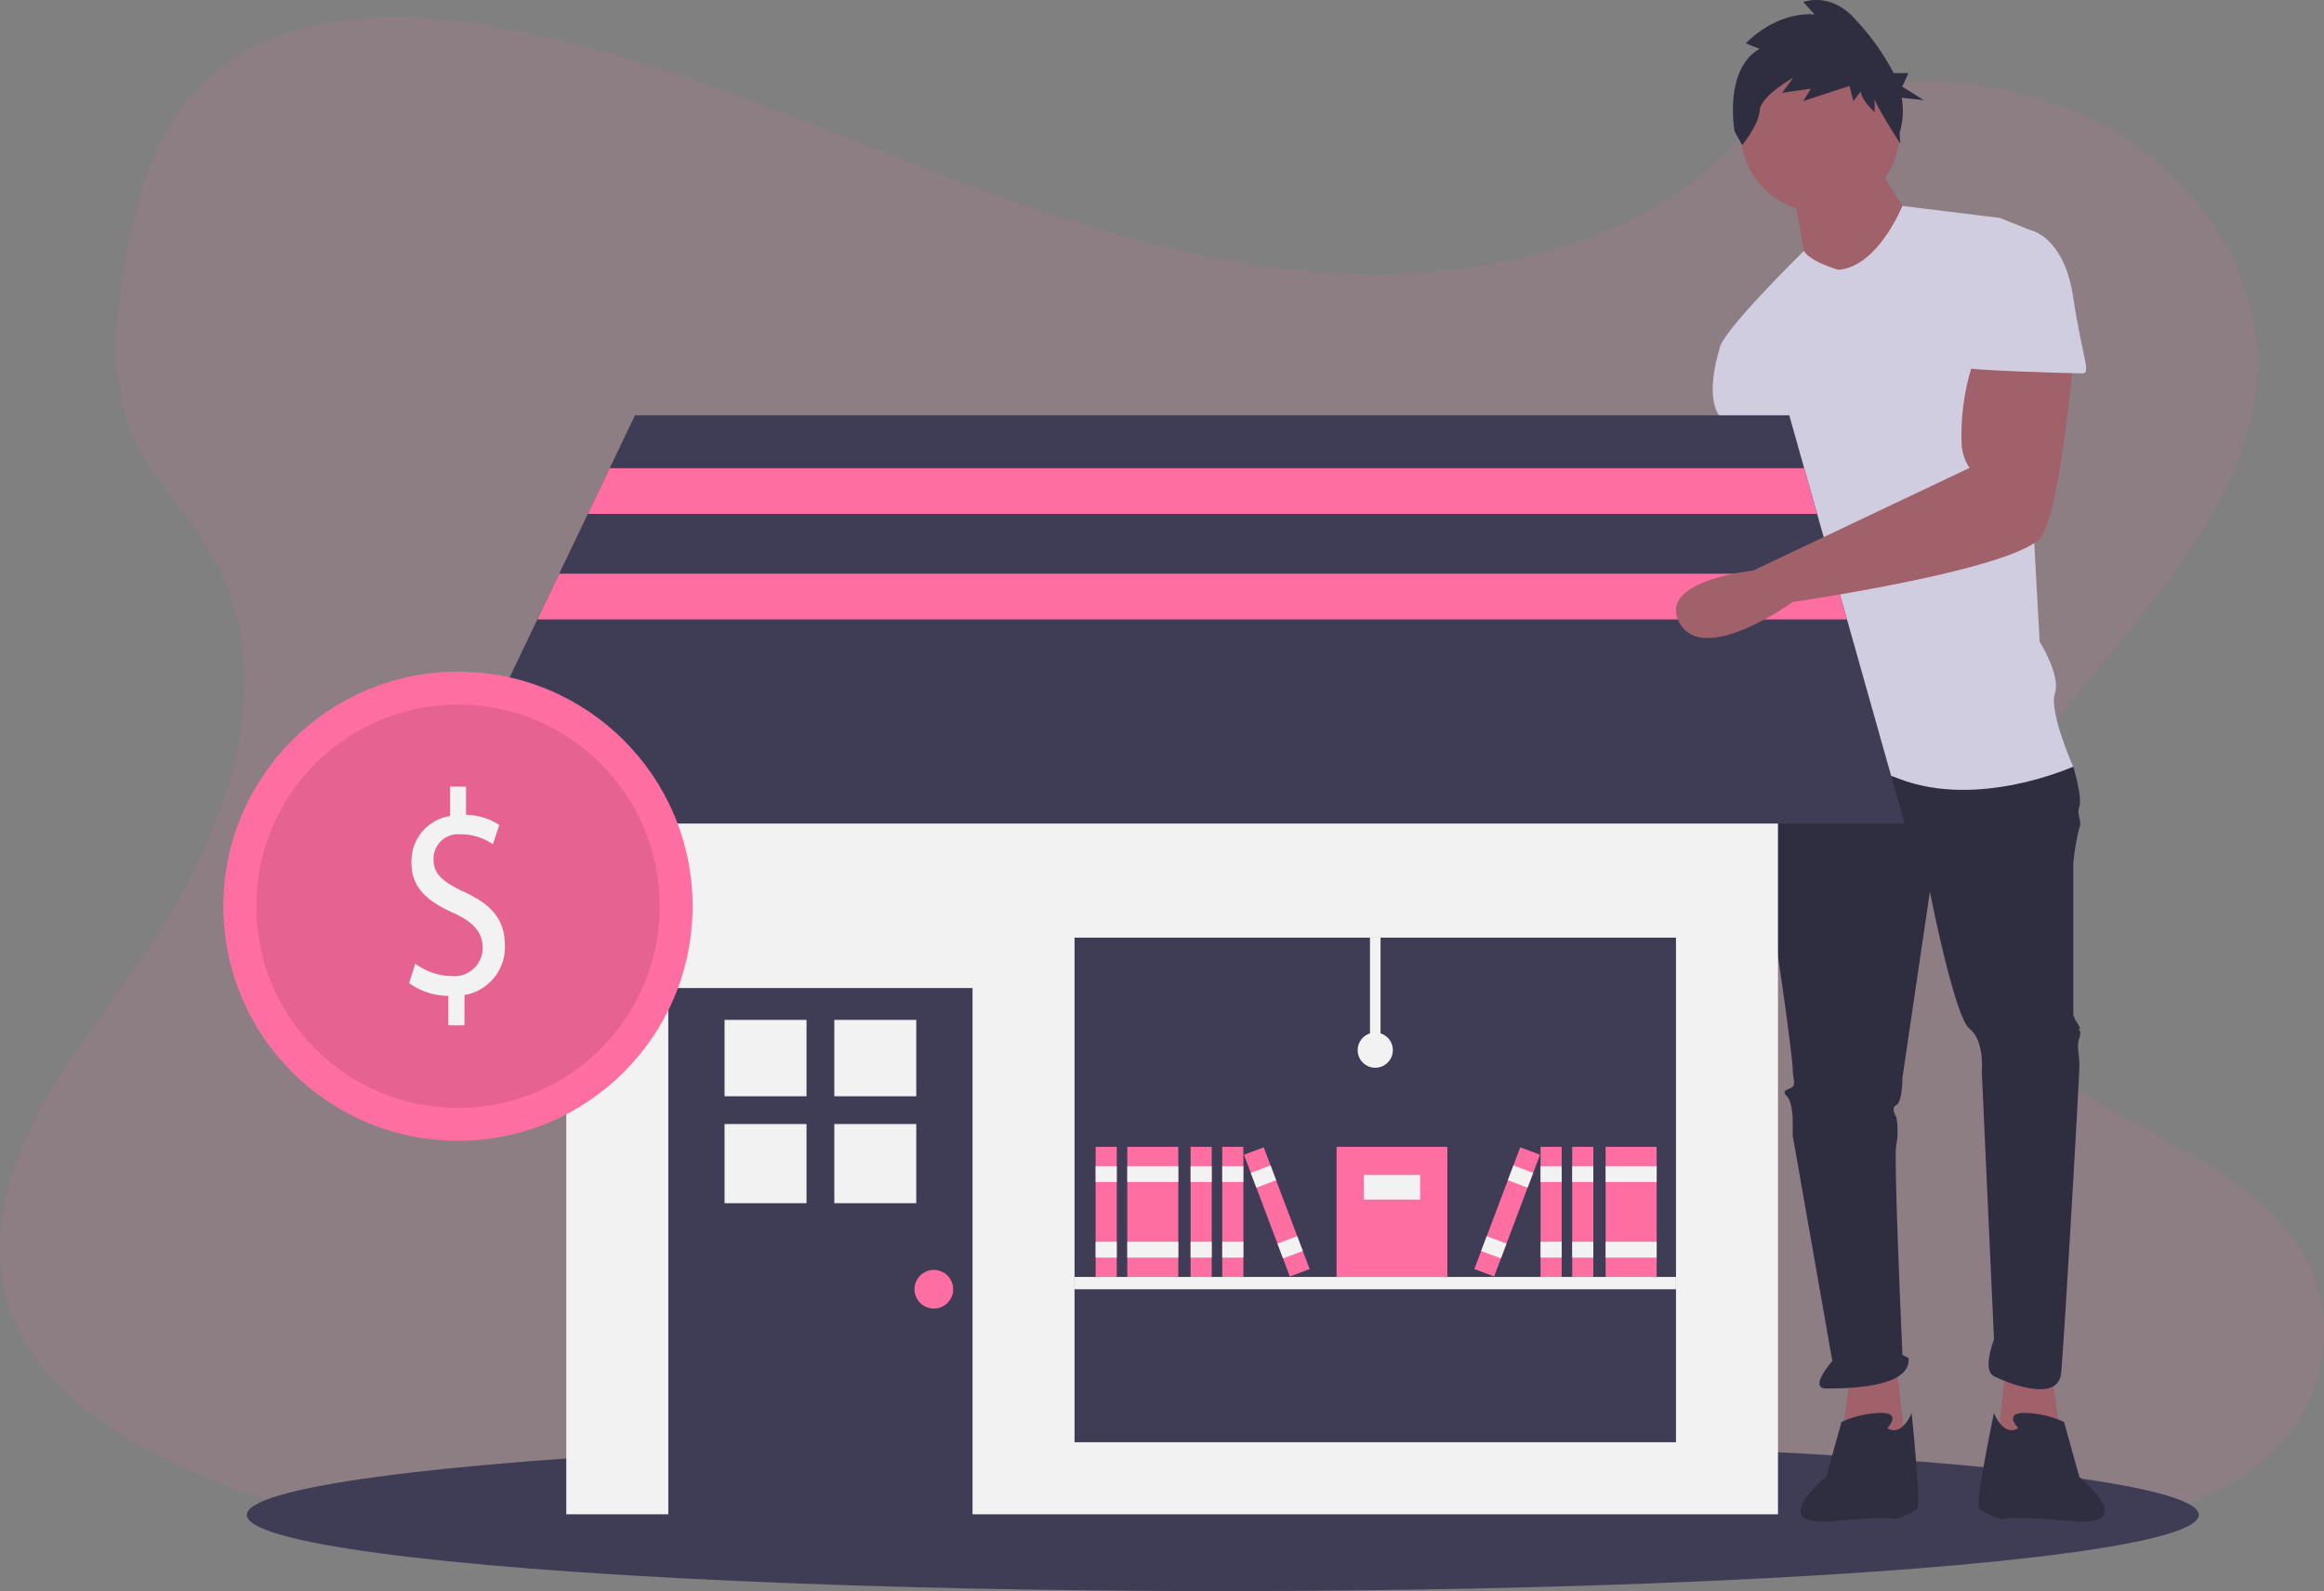 <svg xmlns="http://www.w3.org/2000/svg" width="247.052" height="169.191" viewBox="0 0 247.052 169.191">
  <rect x="0" y="0" width="247.052" height="169.191" fill="#808080" stroke="none"/>
  <g id="Group_120" data-name="Group 120" transform="translate(-64.256 -147.592)">
    <g id="Group_115" data-name="Group 115">
      <path id="Path_315" data-name="Path 315" d="M245.427,96.7C229.588,96.15,214.5,91.037,200.1,85.443s-28.671-11.793-44.13-14.757c-9.943-1.906-21.315-2.176-29.325,3.154-7.711,5.139-10.2,13.986-11.541,22.2-1.008,6.182-1.6,12.686,1.162,18.474,1.916,4.018,5.32,7.4,7.672,11.257,8.191,13.391,2.4,29.9-6.473,42.98-4.16,6.135-8.993,11.991-12.2,18.515s-4.7,14.01-1.889,20.671c2.787,6.607,9.427,11.561,16.616,15.048,14.607,7.085,31.813,9.111,48.6,10.259,37.156,2.543,74.507,1.441,111.761.34,13.787-.409,27.634-.822,41.2-2.954,7.532-1.184,15.307-3.061,20.777-7.6,6.94-5.758,8.661-15.51,4.011-22.729-7.8-12.111-29.366-15.119-34.828-28.118-3-7.153.083-15.121,4.444-21.758,9.358-14.233,25.042-26.721,25.869-42.99.568-11.176-6.975-22.365-18.633-27.653-12.219-5.562-29.168-4.858-38.179,4.317C275.723,93.558,259.41,97.185,245.427,96.7Z" transform="translate(-37.63 80.01)" fill="#ff6ea1" opacity="0.1"/>
      <g id="undraw_business_shop_qw5t" transform="translate(88 147.592)">
        <ellipse id="Ellipse_78" data-name="Ellipse 78" cx="103.753" cy="8.106" rx="103.753" ry="8.106" transform="translate(2.494 152.98)" fill="#3f3d56"/>
        <path id="Path_474" data-name="Path 474" d="M761.81,582.573l.972,7.131-6.807.648.972-8.752Z" transform="translate(-567.43 -436.546)" fill="#a0616a"/>
        <path id="Path_475" data-name="Path 475" d="M809.324,303.812s.648,8.752.648,9.076-4.538,22.69-4.538,22.69-6.483,12.318,0,11.993,4.538-11.669,4.538-11.669l6.807-18.8-2.917-13.29Z" transform="translate(-647.035 -255.676)" fill="#a0616a"/>
        <path id="Path_476" data-name="Path 476" d="M690.664,582.573l-.972,7.131,6.807.648-.972-8.752Z" transform="translate(-517.679 -436.546)" fill="#a0616a"/>
        <path id="Path_477" data-name="Path 477" d="M836.52,423.7l-1.621,2.269s-.972,9.724,0,12.966,2.917,18.152,2.917,19.125.324,1.621,0,1.945-1.3.324-.648.972.648,2.593.648,2.593v1.621l4.214,23.987s-2.593,2.917-.648,2.917,9.076,0,8.752-3.241l-.648-.324s-.972-21.394-.648-22.366a8.274,8.274,0,0,0,0-2.917s-.648-.972,0-1.3.648-2.917.648-2.917l2.917-19.773s2.593,13.29,4.214,14.587,1.3,4.538,1.3,4.538l1.3,28.525s-1.3,3.241,0,3.89,6.807,2.917,7.131-.324,1.945-31.442,1.945-32.739-.324-1.945,0-2.917-.324-.972,0-.972-.648-.972-.648-1.621V436.345a23.936,23.936,0,0,1,.648-3.89c.324-.648-.324-1.3,0-2.269s-.648-4.214-.648-4.214l-14.587-3.89Z" transform="translate(-670.989 -344.45)" fill="#2f2e41"/>
        <path id="Path_478" data-name="Path 478" d="M860.469,714.828s1.621-1.621-.648-1.621a10.552,10.552,0,0,0-4.214.972l-1.621,5.835s-6.645,5.348.81,4.7,6.321-.162,6.321-.162,2.269-.648,2.593-1.3-.648-10.049-.648-10.049S862.09,715.8,860.469,714.828Z" transform="translate(-683.593 -562.966)" fill="#2f2e41"/>
        <path id="Path_479" data-name="Path 479" d="M931.281,714.828s-1.621-1.621.648-1.621a10.551,10.551,0,0,1,4.214.972l1.621,5.835s6.645,5.348-.81,4.7-7.293-.162-7.293-.162-2.269-.648-2.593-1.3,1.621-10.049,1.621-10.049S929.66,715.8,931.281,714.828Z" transform="translate(-740.467 -562.966)" fill="#2f2e41"/>
        <circle id="Ellipse_79" data-name="Ellipse 79" cx="8.428" cy="8.428" r="8.428" transform="translate(161.317 5.673)" fill="#a0616a"/>
        <path id="Path_480" data-name="Path 480" d="M847.9,182.286s1.3,6.483,1.3,7.455,5.511,3.89,5.511,3.89l6.159-7.779s-3.89-5.51-3.89-6.807Z" transform="translate(-681.07 -162.027)" fill="#a0616a"/>
        <path id="Path_481" data-name="Path 481" d="M829.347,205.409s-2.825-.752-3.682-2c0,0-8.96,8.8-8.96,10.424l7.131,12.642s0,4.538.648,4.862,0,0,0,1.3-1.945,9.724-1.3,11.021,1.3.324.648,2.269-2.269,12.318-2.269,12.318,5.835-1.945,14.262,1.3,18.476-1.3,18.476-1.3-2.593-5.835-1.945-7.779-1.621-5.51-1.621-5.51l-1.621-29.821s2.269-13.29.648-13.938l-3.242-1.3-10.38-1.276S833.561,205.085,829.347,205.409Z" transform="translate(-657.657 -176.722)" fill="#d0cde1"/>
        <path id="Path_482" data-name="Path 482" d="M817.779,250.526l-3.241,2.269s-1.621,4.862,0,7.131a16.623,16.623,0,0,1,2.269,5.51l6.483-.648Z" transform="translate(-655.49 -215.68)" fill="#d0cde1"/>
        <path id="Path_483" data-name="Path 483" d="M825.267,116.006l-1.462-.585s3.057-3.365,7.31-3.073l-1.2-1.317s2.924-1.171,5.582,1.9a25.941,25.941,0,0,1,4.022,5.653h1.566l-.653,1.439,2.287,1.439-2.347-.258a7.962,7.962,0,0,1-.222,3.726l.063,1.137s-2.721-4.21-2.721-4.8v1.463s-1.462-1.317-1.462-2.195l-.8,1.024-.4-1.609-4.917,1.609.8-1.317-3.057.439,1.2-1.609s-3.455,1.9-3.588,3.512-1.861,3.658-1.861,3.658l-.8-1.463S821.413,118.2,825.267,116.006Z" transform="translate(-661.957 -110.812)" fill="#2f2e41"/>
        <rect id="Rectangle_335" data-name="Rectangle 335" width="128.809" height="90.484" transform="translate(36.455 70.54)" fill="#f2f2f2"/>
        <rect id="Rectangle_336" data-name="Rectangle 336" width="32.342" height="56.459" transform="translate(47.299 105.064)" fill="#3f3d56"/>
        <rect id="Rectangle_337" data-name="Rectangle 337" width="8.712" height="8.122" transform="translate(53.281 108.451)" fill="#f2f2f2"/>
        <rect id="Rectangle_338" data-name="Rectangle 338" width="8.712" height="8.122" transform="translate(64.947 108.451)" fill="#f2f2f2"/>
        <rect id="Rectangle_339" data-name="Rectangle 339" width="8.712" height="8.417" transform="translate(53.281 119.526)" fill="#f2f2f2"/>
        <rect id="Rectangle_340" data-name="Rectangle 340" width="8.712" height="8.417" transform="translate(64.947 119.526)" fill="#f2f2f2"/>
        <circle id="Ellipse_80" data-name="Ellipse 80" cx="2.056" cy="2.056" r="2.056" transform="translate(73.472 135.038)" fill="#ff6ea1"/>
        <rect id="Rectangle_341" data-name="Rectangle 341" width="63.937" height="53.655" transform="translate(90.484 99.705)" fill="#3f3d56"/>
        <path id="Path_484" data-name="Path 484" d="M247.929,220.468H92.2l10.383-21.709,2.324-4.861,3.04-6.356,2.324-4.861,2.694-5.631h122.7l1.591,5.631,1.374,4.861,1.8,6.356,1.374,4.861Z" transform="translate(-69.204 -132.893)" fill="#3f3d56"/>
        <rect id="Rectangle_342" data-name="Rectangle 342" width="2.243" height="13.834" transform="translate(92.728 121.952)" fill="#ff6ea1"/>
        <rect id="Rectangle_343" data-name="Rectangle 343" width="2.243" height="1.683" transform="translate(92.728 124.008)" fill="#f2f2f2"/>
        <rect id="Rectangle_344" data-name="Rectangle 344" width="2.243" height="1.683" transform="translate(92.728 132.047)" fill="#f2f2f2"/>
        <rect id="Rectangle_345" data-name="Rectangle 345" width="5.422" height="13.834" transform="translate(96.093 121.952)" fill="#ff6ea1"/>
        <rect id="Rectangle_346" data-name="Rectangle 346" width="5.422" height="1.683" transform="translate(96.093 124.008)" fill="#f2f2f2"/>
        <rect id="Rectangle_347" data-name="Rectangle 347" width="5.422" height="1.683" transform="translate(96.093 132.047)" fill="#f2f2f2"/>
        <rect id="Rectangle_348" data-name="Rectangle 348" width="2.243" height="13.834" transform="translate(102.823 121.952)" fill="#ff6ea1"/>
        <rect id="Rectangle_349" data-name="Rectangle 349" width="2.243" height="1.683" transform="translate(102.823 124.008)" fill="#f2f2f2"/>
        <rect id="Rectangle_350" data-name="Rectangle 350" width="2.243" height="1.683" transform="translate(102.823 132.047)" fill="#f2f2f2"/>
        <rect id="Rectangle_351" data-name="Rectangle 351" width="2.243" height="13.834" transform="translate(106.188 121.952)" fill="#ff6ea1"/>
        <rect id="Rectangle_352" data-name="Rectangle 352" width="2.243" height="1.683" transform="translate(106.188 124.008)" fill="#f2f2f2"/>
        <rect id="Rectangle_353" data-name="Rectangle 353" width="2.243" height="1.683" transform="translate(106.188 132.047)" fill="#f2f2f2"/>
        <rect id="Rectangle_354" data-name="Rectangle 354" width="2.243" height="13.834" transform="translate(108.495 122.792) rotate(-20.654)" fill="#ff6ea1"/>
        <rect id="Rectangle_355" data-name="Rectangle 355" width="2.243" height="1.683" transform="translate(109.221 124.716) rotate(-20.654)" fill="#f2f2f2"/>
        <rect id="Rectangle_356" data-name="Rectangle 356" width="2.243" height="1.683" transform="translate(112.056 132.238) rotate(-20.654)" fill="#f2f2f2"/>
        <rect id="Rectangle_357" data-name="Rectangle 357" width="5.422" height="13.834" transform="translate(146.943 121.952)" fill="#ff6ea1"/>
        <rect id="Rectangle_358" data-name="Rectangle 358" width="5.422" height="1.683" transform="translate(146.943 124.008)" fill="#f2f2f2"/>
        <rect id="Rectangle_359" data-name="Rectangle 359" width="5.422" height="1.683" transform="translate(146.943 132.047)" fill="#f2f2f2"/>
        <rect id="Rectangle_360" data-name="Rectangle 360" width="2.243" height="13.834" transform="translate(143.391 121.952)" fill="#ff6ea1"/>
        <rect id="Rectangle_361" data-name="Rectangle 361" width="2.243" height="1.683" transform="translate(143.391 124.008)" fill="#f2f2f2"/>
        <rect id="Rectangle_362" data-name="Rectangle 362" width="2.243" height="1.683" transform="translate(143.391 132.047)" fill="#f2f2f2"/>
        <rect id="Rectangle_363" data-name="Rectangle 363" width="2.243" height="13.834" transform="translate(140.026 121.952)" fill="#ff6ea1"/>
        <rect id="Rectangle_364" data-name="Rectangle 364" width="2.243" height="1.683" transform="translate(140.026 124.008)" fill="#f2f2f2"/>
        <rect id="Rectangle_365" data-name="Rectangle 365" width="2.243" height="1.683" transform="translate(140.026 132.047)" fill="#f2f2f2"/>
        <rect id="Rectangle_366" data-name="Rectangle 366" width="13.834" height="2.243" transform="translate(132.986 134.946) rotate(-69.346)" fill="#ff6ea1"/>
        <rect id="Rectangle_367" data-name="Rectangle 367" width="1.683" height="2.243" transform="translate(136.547 125.499) rotate(-69.346)" fill="#f2f2f2"/>
        <rect id="Rectangle_368" data-name="Rectangle 368" width="1.683" height="2.243" transform="translate(133.711 133.022) rotate(-69.346)" fill="#f2f2f2"/>
        <rect id="Rectangle_369" data-name="Rectangle 369" width="63.937" height="1.309" transform="translate(90.484 135.786)" fill="#f2f2f2"/>
        <rect id="Rectangle_370" data-name="Rectangle 370" width="11.778" height="13.834" transform="translate(118.34 121.952)" fill="#ff6ea1"/>
        <rect id="Rectangle_371" data-name="Rectangle 371" width="5.982" height="2.617" transform="translate(121.238 124.943)" fill="#f2f2f2"/>
        <rect id="Rectangle_372" data-name="Rectangle 372" width="1.122" height="11.965" transform="translate(121.892 99.705)" fill="#f2f2f2"/>
        <circle id="Ellipse_81" data-name="Ellipse 81" cx="1.87" cy="1.87" r="1.87" transform="translate(120.583 109.8)" fill="#f2f2f2"/>
        <path id="Path_485" data-name="Path 485" d="M286.015,204.489H155.337l2.324-4.861H284.641Z" transform="translate(-116.595 -149.839)" fill="#ff6ea1"/>
        <path id="Path_486" data-name="Path 486" d="M273.044,249.464H133.831l2.324-4.861H271.67Z" transform="translate(-100.453 -183.597)" fill="#ff6ea1"/>
        <path id="Path_487" data-name="Path 487" d="M830,262.223a24.792,24.792,0,0,0-1.485,9.6,5.061,5.061,0,0,0,.837,2.391h0l-23,10.918s-10.391,1.076-7.8,5.614,11.993-2.269,11.993-2.269,24.635-3.566,26.58-7.131,3.241-18.476,3.241-18.476Z" transform="translate(-643.724 -224.46)" fill="#a0616a"/>
        <path id="Path_488" data-name="Path 488" d="M922.947,208.937h4.862s3.566.648,4.538,7.131,1.945,8.1.972,8.1-12.642-.324-12.642-.648S922.947,208.937,922.947,208.937Z" transform="translate(-735.699 -184.464)" fill="#d0cde1"/>
        <circle id="Ellipse_82" data-name="Ellipse 82" cx="24.941" cy="24.941" r="24.941" transform="translate(0 71.424)" fill="#ff6ea1"/>
        <circle id="Ellipse_83" data-name="Ellipse 83" cx="21.449" cy="21.449" r="21.449" transform="translate(3.492 74.916)" opacity="0.1"/>
        <path id="Path_489" data-name="Path 489" d="M262.351,471.565v-3.122a7.249,7.249,0,0,1-4.163-1.36l.653-2.071a6.655,6.655,0,0,0,3.918,1.329A3,3,0,0,0,266,463.312c0-1.7-1.061-2.751-3.075-3.678-2.775-1.236-4.489-2.658-4.489-5.347a4.86,4.86,0,0,1,4.109-4.976v-3.122h1.687v3a6.62,6.62,0,0,1,3.537,1.082l-.68,2.04a6.012,6.012,0,0,0-3.428-1.051,2.612,2.612,0,0,0-2.884,2.658c0,1.607,1.007,2.411,3.374,3.524,2.8,1.3,4.217,2.905,4.217,5.656a5.172,5.172,0,0,1-4.3,5.254v3.215Z" transform="translate(-238.438 -362.543)" fill="#f2f2f2"/>
      </g>
    </g>
  </g>
</svg>
